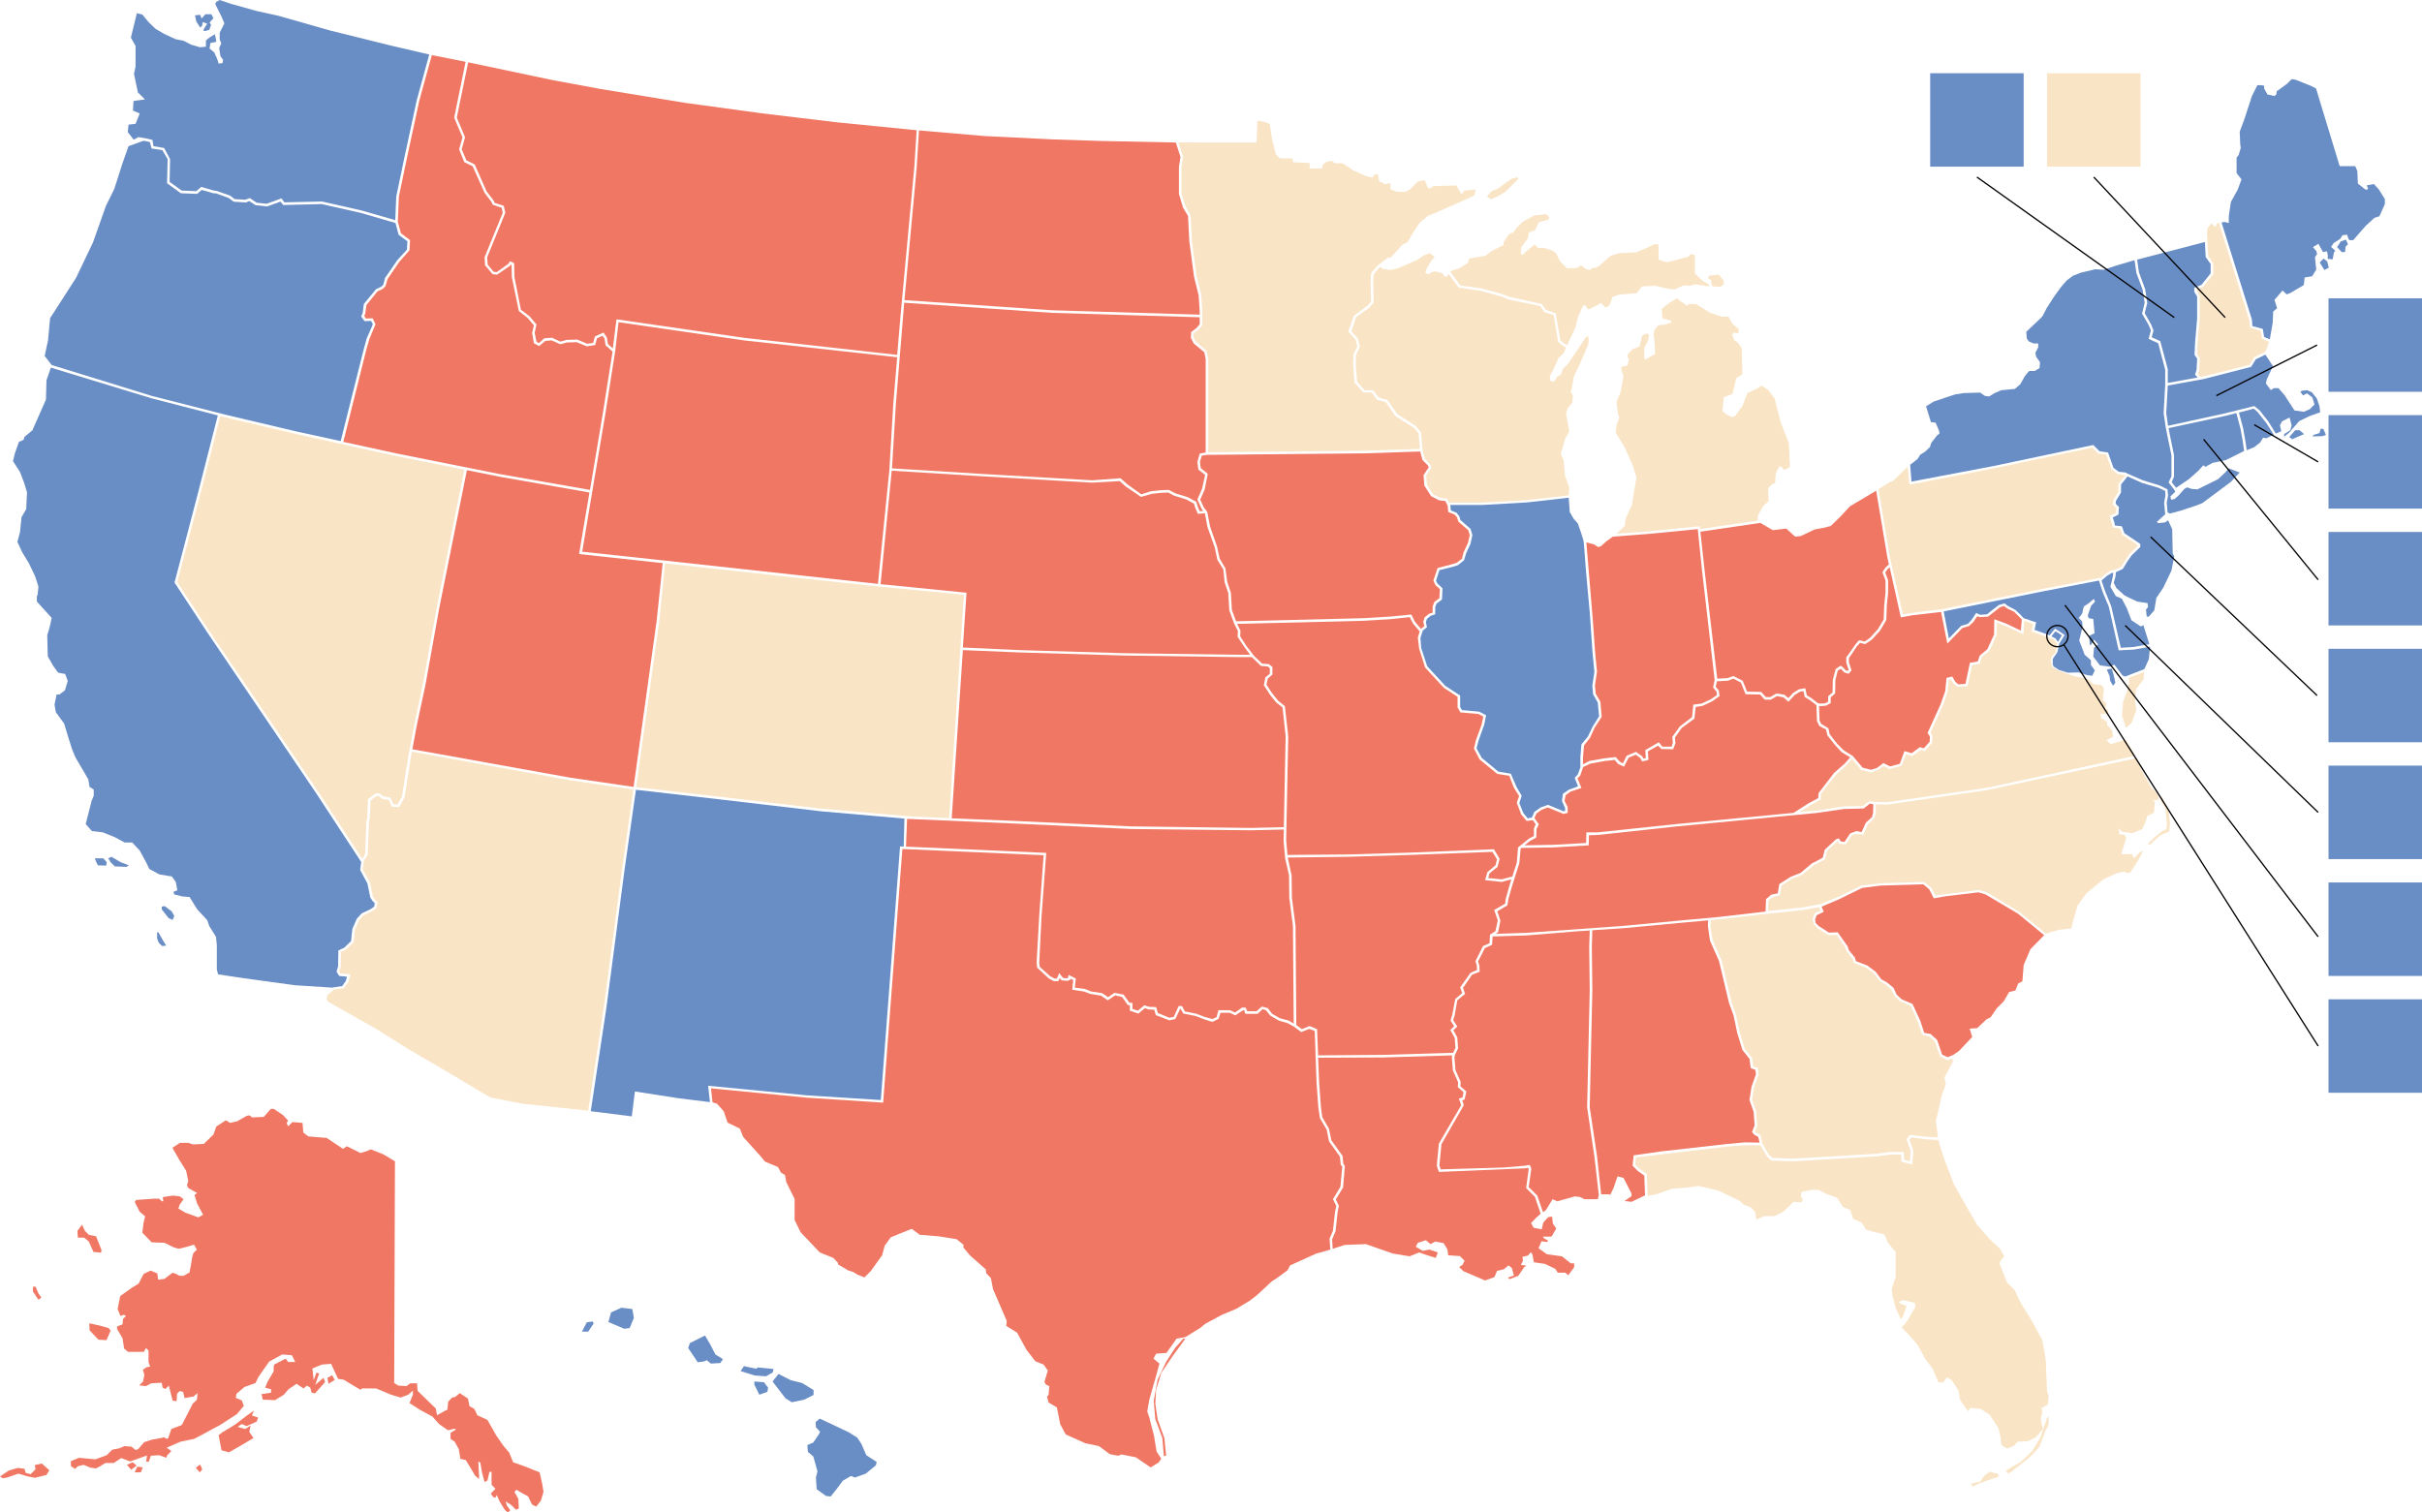 <?xml version="1.0" encoding="UTF-8"?>
<svg id="Layer_1" xmlns="http://www.w3.org/2000/svg" viewBox="0 0 932.7 582.5">
<defs>
<style>
	.st0{fill:#F9E4C5;}
	.st1{fill:#F07763;}
	.st2{fill:#698DC5;}
	.lin{fill:none;stroke:#000000;stroke-width:0.5;stroke-miterlimit:10;}
</style>
</defs>

	<path id="AK" class="st1" d="M152.1,447.3l-.3,85.4,1.6,1,3.1,.2,1.5-1.1h2.6l.2,2.9,7,6.8,.5,2.6,3.4-1.9,.6-.2,.3-3.1,1.5-1.6,1.1-.2,1.9-1.5,3.1,2.1,.6,2.9,1.9,1.1,1.1,2.4,3.9,1.8,3.4,6,2.7,3.9,2.3,2.7,1.5,3.7,5,1.8,5.2,2.1,1,4.4,.5,3.1-1,3.4-1.8,2.3-1.6-.8-1.5-3.1-2.7-1.5-1.8-1.1-.8,.8,1.5,2.7,.2,3.7-1.1,.5-1.9-1.9-2.1-1.3,.5,1.6,1.3,1.8-.8,.8s-.8-.3-1.3-1c-.5-.6-2.1-3.4-2.1-3.4l-1-2.3s-.3,1.3-1,1c-.6-.3-1.3-1.5-1.3-1.5l1.8-1.9-1.5-1.5v-5h-.8l-.8,3.4-1.1,.5-1-3.7-.6-3.7-.8-.5,.3,5.7v1.1l-1.5-1.3-3.6-6-2.1-.5-.6-3.7-1.6-2.9-1.6-1.1v-2.3l2.1-1.3-.5-.3-2.6,.6-3.4-2.4-2.6-2.9-4.8-2.6-4-2.6,1.3-3.2v-1.6l-1.8,1.6-2.9,1.1-3.7-1.1-5.7-2.4h-5.5l-.6,.5-6.5-3.9-2.1-.3-2.7-5.8-3.6,.3-3.6,1.5,.5,4.5,1.1-2.9,1,.3-1.5,4.4,3.2-2.7,.6,1.6-3.9,4.4-1.3-.3-.5-1.9-1.3-.8-1.3,1.1-2.7-1.8-3.1,2.1-1.8,2.1-3.4,2.1-4.7-.2-.5-2.1,3.7-.6v-1.3l-2.3-.6,1-2.4,2.3-3.9v-1.8l.2-.8,4.4-2.3,1,1.3h2.7l-1.3-2.6-3.7-.3-5,2.7-2.4,3.4-1.8,2.6-1.1,2.3-4.2,1.5-3.1,2.6-.3,1.6,2.3,1,.8,2.1-2.7,3.2-6.5,4.2-7.8,4.2-2.1,1.1-5.3,1.1-5.3,2.3,1.8,1.3-1.5,1.5-.5,1.1-2.7-1-3.2,.2-.8,2.3h-1l.3-2.4-3.6,1.3-2.9,1-3.4-1.3-2.9,1.9h-3.2l-2.1,1.3-1.6,.8-2.1-.3-2.6-1.1-2.3,.6-1,1-1.6-1.1v-1.9l3.1-1.3,6.3,.6,4.4-1.6,2.1-2.1,2.9-.6,1.8-.8,2.7,.2,1.6,1.3,1-.3,2.3-2.7,3.1-1,3.4-.6,1.3-.3,.6,.5h.8l1.3-3.7,4-1.5,1.9-3.7,2.3-4.5,1.6-1.5,.3-2.6-1.6,1.3-3.4,.6-.6-2.4-1.3-.3-1,1-.2,2.9-1.5-.2-1.5-5.8-1.3,1.3-1.1-.5-.3-1.9-4,.2-2.1,1.1-2.6-.3,1.5-1.5,.5-2.6-.6-1.9,1.5-1,1.3-.2-.6-1.8v-4.4l-1-1-.8,1.5h-6.1l-1.5-1.3-.6-3.9-2.1-3.6v-1l2.1-.8,.2-2.1,1.1-1.1-.8-.5-1.3,.5-1.1-2.7,1-5,4.5-3.2,2.6-1.6,1.9-3.7,2.7-1.3,2.6,1.1,.3,2.4,2.4-.3,3.2-2.4,1.6,.6,1,.6h1.6l2.3-1.3,.8-4.4s.3-2.9,1-3.4c.6-.5,1-1,1-1l-1.1-1.9-2.6,.8-3.2,.8-1.9-.5-3.6-1.8-5-.2-3.6-3.7,.5-3.9,.6-2.4-2.1-1.8-1.9-3.7,.5-.8,6.8-.5h2.1l1,1h.6l-.2-1.6,3.9-.6,2.6,.3,1.5,1.1-1.5,2.1-.5,1.5,2.7,1.6,5,1.8,1.8-1-2.3-4.4-1-3.2,1-.8-3.4-1.9-.5-1.1,.5-1.6-.8-3.9-2.9-4.7-2.4-4.2,2.9-1.9h3.2l1.8,.6,4.2-.2,3.7-3.6,1.1-3.1,3.7-2.4,1.6,1,2.7-.6,3.7-2.1,1.1-.2,1,.8,4.5-.2,2.7-3.1h1.1l3.6,2.4,1.9,2.1-.5,1.1,.6,1.1,1.6-1.6,3.9,.3,.3,3.7,1.9,1.5,7.1,.6,6.3,4.2,1.5-1,5.2,2.6,2.1-.6,1.9-.8,4.8,1.9,4.5,2.7Zm-115.1,28.9l2.1,5.3-.2,1-2.9-.3-1.8-4-1.8-1.5h-2.4l-.2-2.6,1.8-2.4,1.1,2.4,1.5,1.5,2.8,.6Zm-2.6,33.5l3.7,.8,3.7,1,.8,1-1.6,3.7-3.1-.2-3.4-3.6-.1-2.7Zm-20.7-14.1l1.1,2.6,1.1,1.6-1.1,.8-2.1-3.1v-1.9h1ZM0,568.7l3.4-2.3,3.4-1,2.6,.3,.5,1.6,1.9,.5,1.9-1.9-.3-1.6,2.7-.6,2.9,2.6-1.1,1.8-4.4,1.1-2.7-.5-3.7-1.1-4.4,1.5-1.6,.3-1.1-.7Zm48.9-4.5l1.6,1.9,2.1-1.6-1.5-1.3-2.2,1Zm2.9,3l1.1-2.3,2.1,.3-.8,1.9h-2.4v.1Zm23.6-1.9l1.5,1.8,1-1.1-.8-1.9-1.7,1.2Zm8.8-12.5l1.1,5.8,2.9,.8,5-2.9,4.4-2.6-1.6-2.4,.5-2.4-2.1,1.3-2.9-.8,1.6-1.1,1.9,.8,3.9-1.8,.5-1.5-2.4-.8,.8-1.9-2.7,1.9-4.7,3.6-4.8,2.9-1.4,1.1Zm42.3-19.8l2.4-1.5-1-1.8-1.8,1,.4,2.3Z"/>

	<path id="AL" class="st1" d="M619.5,460l.6,.2,1.3-2.7,1.5-4.4,2.3,.6,3.1,6v1l-2.7,1.9,2.7,.3,5.2-2.5-.3-7.6-2.5-1.8-2-2,.4-4,10.5-1.5,25.7-2.9,6.7-.6,5.6,.1-.5-2.2-1.5-.8-.9-1.1,1-2.6-.4-5.2-1.6-4.5,.8-5.1,1.7-4.8-.2-1.7-1.8-.7-.5-3.6-2.7-3.4-2-6.5-1.4-6.7-1.8-5-3.8-16-3.5-7.9-.8-5.6,.1-2.2-9,.8-23.4,2.2-12.2,.8-.2,6.4,.2,16.7-.7,31-.3,14.1,2.8,18.8,1.6,14.7h2.9Z"/>

	<path id="AR" class="st1" d="M578.3,339.7l-6.4-.7,.9-3.1,3.1-2.6,.6-2.3-1.8-2.9-31.9,1.2-23.3,.7-23.6,.3,1.5,6.9,.1,8.5,1.4,10.9,.3,38.2,2.1,1.6,3-1.2,2.9,1.2,.4,10.1,25.2-.2,26.8-.8,.9-1.9-.3-3.8-1.7-3.1,1.5-1.4-1.4-2.2,.7-2.4,1.1-5.9,2.7-2.3-.8-2.2,4-5.6,2.5-1.1-.1-1.7-.5-1.7,2.9-5.8,2.5-1.1,.2-3.3,2.1-1.4,.9-4.1-1.4-4,4.2-2.4,.3-2.1,1.2-4.2,.9-3.1-3.7,1Z"/>

	<path id="AZ" class="st0" d="M126.1,383.3l-.3,1.5,.5,1,18.9,10.7,12.1,7.6,14.7,8.6,16.8,10,12.3,2.4,25.4,2.7,6-39.6,7-53.1,4.4-31-24.6-3.6-60.7-11-.2,1.1-2.6,16.5-2.1,3.8-2.8-.2-1.2-2.6-2.6-.4-1.2-1.1-1.1,.1-2.1,1.7-.3,6.8-.3,1.5-.5,12.5-1.5,2.4-.4,3.3,2.8,5,1.1,5.5,.7,1.1,1.1,.9-.4,2.4-1.7,1.2-3.4,1.6-1.6,1.8-1.6,3.6-.5,4.9-3,2.9-1.9,.9-.1,5.8-.6,1.6,.5,.8,3.9,.4-.9,3-1.7,2.4-3.7,.4-2.6,2.2Z"/>

	<path id="CA" class="st2" d="M113.7,379.5l-19.7-2.7-10-1.5-.5-1.8v-9.4l-.3-3.2-2.6-4.2-.8-2.3-3.9-4.2-2.9-4.7-2.7-.2-3.2-.8-.3-1,1.5-.6-.6-3.2-1.5-2.1-4.8-.8-3.9-2.1-1.1-2.3-2.6-4.8-2.9-3.1h-2.9l-3.9-2.1-4.5-1.8-4.2-.5-2.4-2.7,.5-1.9,1.8-7.1,.8-1.9v-2.4l-1.6-1-.5-2.9-1.5-2.6-3.4-5.8-1.3-3.1-1.5-4.7-1.6-5.3-3.2-4.4-.5-2.9,.8-3.9h1.1l2.1-1.6,1.1-3.6-1-2.7-2.7-.5-1.9-2.6-2.1-3.7-.2-8.2,.6-1.9,.6-2.3,.5-2.4-5.7-6.3v-2.1l.3-.5,.3-3.2-1.3-4-2.3-4.8-2.7-4.5-1.8-3.9,1-3.7,.6-5.8,1.8-3.1,.3-6.5-1.1-3.6-1.6-4.2-2.7-4.2,.8-3.2,1.5-4.2,1.8-.8,.3-1.1,3.1-2.6,5.2-11.8,.2-7.4,1.69-4.9,38.69,11.8,25.6,6.6-8,31.3-8.67,33.1,12.63,19.2,42.16,62.3,17.1,26.1-.4,3.1,2.8,5.2,1.1,5.4,1,1.5,.7,.6-.2,1.4-1.4,1-3.4,1.6-1.9,2.1-1.7,3.9-.5,4.7-2.6,2.5-2.3,1.1-.1,6.2-.6,1.9,1,1.7,3,.3-.4,1.6-1.4,2-3.9,.6-14.2-.9Zm-73.9-48.9l1.3,1.5-.2,1.3-3.2-.1-.6-1.2-.6-1.5h3.3Zm1.9,0l1.2-.6,3.6,2.1,3.1,1.2-.9,.6-4.5-.2-1.6-1.6-.9-1.5Zm20.7,19.8l1.8,2.3,.8,1,1.5,.6,.6-1.5-1-1.8-2.7-2-1.1,.2v1.2h.1Zm-1.4,8.7l1.8,3.2,1.2,1.9-1.5,.2-1.3-1.2s-.7-1.5-.7-1.9v-2.2h.5Z"/>

	<path id="CO" class="st0" d="M371.2,229.1l-36-3.5-79.1-8.6-2.2,22.1-7,50.4-1.9,13.7,34,3.9,37.5,4.4,34.7,3,14.3,.6,5.7-86Z"/>

	<path id="CT" class="st2" d="M843,184.5l3.6-3.2,1.9-2.1,.8,.6,2.7-1.5,5.2-1.1,7-3.5-.6-4.2-.8-4.4-1.6-6-4.3,1.1-21.8,4.7,.6,3.1,1.5,7.3v8.3l-.9,2.1,1.7,2.2,5-3.4Z"/>

	<path id="DC2" class="st2" d="M789.99,245.1 L791.55,243.13 L794,244.71 L792.52,247.28 L791.63,245.97 L789.99,245.1Z"/>
	
	<path id="DE" class="st2" d="M825.4,240.8l-1,.5-3.6-2.4-1.8-4.7-1.9-3.6-2.3-1-2.1-3.6,.5-2,.5-2.3,.1-1.1-.6,.1-1.7,1-2,1.7-.2,.3,1.4,4.1,2.3,5.6,3.7,16.1,5-.3,6-1.1-2.3-7.3Z"/>

	<path id="FL" class="st0" d="M741.2,438.8l-5.2-.7-.7,.8,1.5,4.4-.4,5.2-4.1-1-.2-2.8h-4.1l-5.3,.7-32.4,1.9-8.2-.3-1.7-1.7-2.5-4.2h-5.9l-6.6,.5-35.4,4.2-.3,2.8,1.6,1.6,2.9,2,.3,8.4,3.3-.6,6-2.1,6-.5,4.4-.6,7.6,1.8,8.1,3.9,1.6,1.5,2.9,1.1,1.6,1.9,.3,2.7,3.2-1.3h3.9l3.6-1.9,3.7-3.6,3.1,.2,.5-1.1-.8-1,.2-1.9,4-.8h2.6l2.9,1.5,4.2,1.5,2.4,3.7,2.7,1,1.1,3.4,3.4,1.6,1.6,2.6,1.9,.6,5.2,1.3,1.3,3.1,3,3.7v9.5l-1.5,4.7,.3,2.7,1.3,4.8,1.8,4,.8-.5,1.5-4.5-2.6-1-.3-.6,1.6-.6,4.5,1,.2,1.6-3.2,5.5-2.1,2.4,3.6,3.7,2.6,3.1,2.9,5.3,2.9,3.9,2.1,5,1.8,.3,1.6-2.1,1.8,1.1,2.6,4,.6,3.6,3.1,4.4,.8-1.3,3.9,.3,3.6,2.3,3.4,5.2,.8,3.4,.3,2.9,1.1,1,1.3,.5,2.4-1,1.5-1.6,3.9-.2,3.1-1.5,2.7-3.2-.5-1.9-.3-2.4,.6-1.9-.3-1.9,2.4-1.3,.3-3.4-.6-1.8-.5-12-1.3-7.6-4.5-8.2-3.6-5.8-2.6-5.3-2.9-2.9-2.9-7.4,.7-1.4,1.1-1.3-1.6-2.9-4-3.7-4.8-5.5-3.7-6.3-5.3-9.4-3.7-9.7-2.3-7.3-5.2-.3Zm17.7,132.7l2.4-.6,1.3-.2,1.5-2.3,2.3-1.6,1.3,.5,1.7,.3,.4,1.1-3.5,1.2-4.2,1.5-2.3,1.2-.9-1.1Zm13.5-5l1.2,1.1,2.7-2.1,5.3-4.2,3.7-3.9,2.5-6.6,1-1.7,.2-3.4-.7,.5-1,2.8-1.5,4.6-3.2,5.3-4.4,4.2-3.4,1.9-2.4,1.5Z"/>

	<path id="GA" class="st0" d="M741.2,437.8l-5.6-.7-1.4,1.6,1.6,4.7-.3,3.9-2.2-.6-.2-3h-5.2l-5.3,.7-32.3,1.9-7.7-.3-1.4-1.2-2.5-4.3-.8-3.3-1.6-.9-.5-.5,.9-2.2-.4-5.5-1.6-4.5,.8-4.9,1.7-4.8-.2-2.5-1.9-.7-.4-3.2-2.8-3.5-1.9-6.2-1.5-7-1.7-4.8-3.8-16-3.5-8-.8-5.3,.1-2.3,3.3-.3,13.6-1.6,18.6-2,6.3-1.1,.5,1.4-2.2,.9-.9,2.2,.4,2,1.4,1.6,4.3,2.7,3.2-.1,3.2,4.7,.6,1.6,2.3,2.8,.5,1.7,4.7,1.8,3,2.2,2.3,3,2.3,1.3,2,1.8,1.4,2.7,2.1,1.9,4.1,1.8,2.7,6,1.7,5.1,2.8,.7,2.1,1.9,2,5.7,2.9,1.6,1.7-.8,.4,1.2-3.3,6.2,.5,2.6-1.5,4.2-2.3,10,.8,6.3-5.1-.3Z"/>

	<path id="HI" class="st2" d="M224.1,512.9l1.9-3.6,2.3-.3,.3,.8-2.1,3.1h-2.4Zm10.2-3.7l6.1,2.6,2.1-.3,1.6-3.9-.6-3.4-4.2-.5-4,1.8-1,3.7Zm30.7,10l3.7,5.5,2.4-.3,1.1-.5,1.5,1.3,3.7-.2,1-1.5-2.9-1.8-1.9-3.7-2.1-3.6-5.8,2.9-.7,1.9Zm20.2,8.9l1.3-1.9,4.7,1,.6-.5,6.1,.6-.3,1.3-2.6,1.5-4.4-.3-5.4-1.7Zm5.3,5.2l1.9,3.9,3.1-1.1,.3-1.6-1.6-2.1-3.7-.3v1.2Zm7-1.2l2.3-2.9,4.7,2.4,4.4,1.1,4.4,2.7v1.9l-3.6,1.8-4.8,1-2.4-1.5-5-6.5Zm16.6,15.6l1.6-1.3,3.4,1.6,7.6,3.6,3.4,2.1,1.6,2.4,1.9,4.4,4,2.6-.3,1.3-3.9,3.2-4.2,1.5-1.5-.6-3.1,1.8-2.4,3.2-2.3,2.9-1.8-.2-3.6-2.6-.3-4.5,.6-2.4-1.6-5.7-2.1-1.8-.2-2.6,2.3-1,2.1-3.1,.5-1-1.6-1.8-.1-2Z"/>

	<path id="IA" class="st1" d="M547.8,177.2l2.1,2.1,.3,.7-2,3,.3,4,2.6,4.1,3.1,1.6,2.4,.3,.9,1.8,.2,2.4,2.5,1,.9,1.1,.5,1.6,3.8,3.3,.6,1.9-.7,3-1.7,3.7-.6,2.4-2.1,1.6-1.6,.5-5.7,1.5-1.6,4.8,.8,1.8,1.7,1.5-.2,3.5-1.9,1.4-.7,1.8v2.4l-1.4,.4-1.7,1.4-.5,1.7,.4,1.7-1.3,1-2.3-2.7-1.4-2.8-8.3,.8-10,.6-49.2,1.2-1.6-4.3-.4-6.7-1.4-4.2-.7-5.2-2.2-3.7-1-4.6-2.7-7.8-1.1-5.6-1.4-1.9-1.3-2.9,1.7-3.8,1.2-6.1-2.7-2.2-.3-2.4,.7-2.4,1.8-.3,61.1-.6,21.2-.7,.9,3.3Z"/>

	<path id="ID" class="st1" d="M166.3,21.23l-4.8,17.41-4.5,20.86-3.4,16.22-.4,9.67,1.2,4.44,3.5,2.66-.2,3.91-3.9,4.4-4.5,6.6-.9,2.9-1.2,1.1-1.8,.8-4.3,5.3-.4,3.1-.4,1.1,.6,1,2.6-.1,1.1,2.3-2.4,5.8-1.2,4.2-8.8,35.3,20.7,4.5,39.5,7.9,34.8,6.1,4.9-29.2,3.8-24.1-2.7-2.4-.4-2.6-.8-1.1-2.1,1-.7,2.6-3.2,.5-3.9-1.6-3.8,.1-2.5,.7-3.4-1.5-2.4,.2-2.4,2-2-1.1-.7-4,.7-2.9-2.5-2.9-3.3-2.6-2.7-13.1-.1-4.7-.3-.1-.2,.4-5.1,3.5-1.7-.2-2.9-3.4-.2-3.1,7-17.13-.4-1.94-3.4-1.15-.6-1.18-2.6-3.46-4.6-10.23-3.2-1.53-2-4.95,1.3-4.63-3.2-7.58,4.4-21.52-13-2.57Z"/>

	<path id="IL" class="st2" d="M609.7,207.9l-.8-2.6-1.3-3.7-1.6-1.8-1.5-2.6-.4-5.5-15.9,1.8-17.4,1h-12.3l.2,2.1,2.2,.9,1.1,1.4,.4,1.4,3.9,3.4,.7,2.4-.7,3.3-1.7,3.7-.8,2.7-2.4,1.9-1.9,.6-5.2,1.3-1.3,4.1,.6,1.1,1.9,1.8-.2,4.3-2.1,1.6-.5,1.3v2.8l-1.8,.6-1.4,1.2-.4,1.2,.4,2-1.6,1.3-.9,2.8,.3,3.9,2.3,7,7,7.6,5.7,3.7v4.4l.7,1.2,6.6,.6,2.7,1.4-.7,3.5-2.2,6.2-.8,3,2,3.7,6.4,5.3,4.8,.8,2.2,5.1,2,3.4-.9,2.8,1.5,3.8,1.7,2.1,1.6-.3,1-2.2,2.4-1.7,2.8-1,6.1,2.5,.5-.2v-1.1l-1.2-2.7,.4-2.8,2.4-1.6,3.4-1.2-.5-1.3-.8-2,1.2-1.3,1-2.7v-4l.4-4.9,2.5-3,1.8-3.8,2.5-4-.5-5.3-1.8-3.2-.3-3.3,.8-5.3-.7-7.2-1.1-15.8-1.4-15.3-.9-11.7-.2-.9Z"/>

	<path id="IN" class="st1" d="M613.9,209.7l1.5,1,1.1-.3,2.1-1.9,2.5-1.8,14.3-1.1,18.4-1.8,1.6,15.5,4.9,42.6-.6,2.9,1.3,1.6,.2,1.3-2.3,1.6-3.6,1.7-3.2,.4-.5,4.8-4.7,3.6-2.9,4,.2,2.4-.5,1.4h-3.5l-1.4-1.7-5.2,3,.2,3.1-.9,.2-.5-.9-2.4-1.7-3.6,1.5-1.4,2.9-1.2-.6-1.6-1.8-4.4,.5-5.7,1-2.5,1.3v-2.6l.4-4.7,2.3-2.9,1.8-3.9,2.7-4.2-.5-5.8-1.8-3.1-.3-3.2,.8-5.3-.7-7.1-.9-12.6-2.5-30.1,3,.8Z"/>

	<path id="KS" class="st1" d="M476.9,253.1l-43.8-.6-40.6-1.2-21.7-.9-4.3,64.8,24.3,1,44.7,2.1,46.3,.6,12.6-.3,.7-35-1.2-11.1-2.5-2-2.4-3-2.3-3.6,.6-3,1.7-1.4v-2.1l-.8-.7-2.6-.2-3.5-3.4h-5.2Z"/>

	<path id="KY" class="st1" d="M598.2,325.4l12.6-.7,.1-4.1h4.3l30.4-3.2,45.1-4.3,5.6-3.6,3.9-2.1,.1-1.9,6-7.8,4.1-3.6,2.1-2.4-3.3-2-2.5-2.7-3-3.8-.5-2.2-2.6-1.4-.9-1.9-.2-6.1-2.6-2-1.9-1.1-.5-2.3-1.3,.2-2,1.2-2.5,2.7-1.9-1.7-2.5-.5-2.4,1.4h-2.3l-1.8-2-5.6-.1-1.8-4.5-2.9-1.5-2.1,.8-4.2,.2-.5,2.1,1.2,1.5,.3,2.1-2.8,2-3.8,1.8-2.6,.4-.5,4.5-4.9,3.6-2.6,3.7,.2,2.2-.9,2.3-4.5-.1-1.3-1.3-3.9,2.2,.2,3.3-2.4,.6-.8-1.4-1.7-1.2-2.7,1.1-1.8,3.5-2.2-1-1.4-1.6-3.7,.4-5.6,1-2.8,1.3-1.2,3.4-1,1,1.5,3.7-4.2,1.4-1.9,1.4-.4,2.2,1.2,2.4v2.2l-1.6,.4-6.1-2.5-2.3,.9-2,1.4-.8,1.8,1.7,2.4-.9,1.8-.1,3.3-2.4,1.3-2.1,1.7,11.1-.2Z"/>

	<path id="LA" class="st1" d="M517.9,479.5l8.1-.3,10.3,3.6,6.5,1.1,3.7-1.5,3.2,1.1,3.2,1,.8-2.1-3.2-1.1-2.6,.5-2.7-1.6,.8-1.5,3.1-1,1.8,1.5,1.8-1,3.2,.6,1.5,2.4,.3,2.3,4.5,.3,1.8,1.8-.8,1.6-1.3,.8,1.6,1.6,8.4,3.6,3.6-1.3,1-2.4,2.6-.6,1.8-1.5,1.3,1,.8,2.9-2.3,.8,.6,.6,3.4-1.3,2.3-3.4,.8-.5-2.1-.3,.8-1.6-.2-1.5,2.1-.5,1.1-1.3,.6,.8,.6,3.1,4.2,.6,4,1.9,1,1.5h2.9l1.1,1,2.3-3.1v-1.5h-1.3l-3.4-2.7-5.8-.8-3.2-2.3,1.1-2.7,2.3,.3,.2-.6-1.8-1v-.5h3.2l1.8-3.1-1.3-1.9-.3-2.7-1.5,.2-1.9,2.1-.6,2.6-3.1-.6-1-1.8,1.8-1.9,1.9-1.7-2.2-6.5-3.4-3.4,1-7.3-.2-.5-1.3,.2-33.1,1.4-.8-2.4,.8-8.5,8.6-14.8-.9-2.6,1.4-.4,.4-2-2.2-2,.1-1.9-2-4.5-.4-5.1,.1-.7-26.4,.8-25.2,.1,.4,9.7,.7,9.5,.5,3.7,2.6,4.5,.9,4.4,4.3,6,.3,3.1,.6,.8-.7,8.3-2.8,4.6,1.2,2.4-.5,2.6-.8,7.3-1.3,3,.2,3.7,4.7-1.5Z"/>

	<path id="MA" class="st2" d="M878.5,166.1l-.5-2.3,.8-1.5,2.9-1.5,.8,3.1-.5,1.8-2.4,1.5v1l1.9-1.5,3.9-4.5,3.9-1.9,4.2-1.5-.3-2.4-1-2.9-1.9-2.4-1.8-.8-2.1,.2-.5,.5,1,1.3,1.5-.8,2.1,1.6,.8,2.7-1.8,1.8-2.3,1-3.6-.5-3.9-6-2.3-2.6h-1.8l-1.1,.8-1.9-2.6,.3-1.5,2.4-5.2-2.9-4.4-3.7,1.8-1.8,2.9-18.3,4.7-13.8,2.5-.6,10.6,.7,4.9,22-4.8,11.2-2.8,2,1.6,3.4,4.3,2.9,4.7,2.1-.9Zm12.5,1.4l2.2-.7,.5-1.7,1,.1,1,2.3-1.3,.5-3.9,.1,.5-.6Zm-9.4,.8l2.3-2.6h1.6l1.8,1.5-2.4,1-2.2,1-1.1-.9Z"/>

	<path id="MD" class="st2" d="M825.8,257.7l1.7-3.8,.5-4.8-6.3,1.1-5.8,.3-3.8-16.8-2.3-5.5-1.5-4.6-22.2,4.3-37.6,7.6,2,10.4,4.8-4.9,2.5-.7,1.4-1.5,1.8-2.7,1.6,.7,2.6-.2,2.6-2.1,2-1.5,2.1-.6,1.5,1.1,2.7,1.4,1.9,1.8,1.3,1.4,4.8,1.6-.6,2.9,5.8,2.1,2.1-2.6,3.7,2.5-2.1,3.3-.7,3.3-1.8,2.6v2.1l.3,.8,2,1.3,3.4,1.1,4.3-.1,3.1,1,2.1,.3,1-2.1-1.5-2.1v-1.8l-2.4-2.1-2.1-5.5,1.3-5.3-.2-2.1-1.3-1.3s1.5-1.6,1.5-2.3c0-.6,.5-2.1,.5-2.1l1.9-1.3,1.9-1.6,.5,1-1.5,1.6-1.3,3.7,.3,1.1,1.8,.3,.5,5.5-2.1,1,.3,3.6,.5-.2,1.1-1.9,1.6,1.8-1.6,1.3-.3,3.4,2.6,3.4,3.9,.5,1.6-.8,3.2,4.2,1,.4,7.4-2.9Zm-14.5,.2l1.1,2.5,.2,1.8,1.1,1.9s.9-.9,.9-1.2-.7-3.1-.7-3.1l-.7-2.3-1.9,.4Z"/>

	<path id="ME" class="st2" d="M856.8,85.5l1.5,.4v-2.6l.8-5.5,2.6-4.7,1.5-4-1.9-2.4v-6l.8-1,.8-2.7-.2-1.5-.2-4.8,1.8-4.8,2.9-8.9,2.1-4.2h1.3l1.3,.2v1.1l1.3,2.3,2.7,.6,.8-.8v-1l4-2.9,1.8-1.8,1.5,.2,6,2.4,1.9,1,9.1,29.9h6l.8,1.9,.2,4.8,2.9,2.3h.8l.2-.5-.5-1.1,2.8-.5,1.9,2.1,2.3,3.7v1.9l-2.1,4.7-1.9,.6-3.4,3.1-4.8,5.5h-1.3c-.6,0-1-2.1-1-2.1l-1.8,.2-1,1.5-2.4,1.5-1,1.5,1.6,1.5-.5,.6-.5,2.7-1.9-.2v-1.6l-.3-1.3-1.5,.3-1.8-3.2-2.1,1.3,1.3,1.5,.3,1.1-.8,1.3,.3,3.1,.2,1.6-1.6,2.6-2.9,.5-.3,2.9-5.3,3.1-1.3,.5-1.6-1.5-3.1,3.6,1,3.2-1.5,1.3-.2,4.4-1.1,6.3-2.2-.9-.5-3.1-4-1.1-.2-2.5-11.7-37.43,1.3-.17Zm36.5,15.6l1.5-1.5,1.4,1.1,.6,2.4-1.7,.9-1.8-2.9Zm6.7-5.9l1.8,1.9s1.3,.1,1.3-.2,.2-2,.2-2l.9-.8-.8-1.8-2,.7-1.4,2.2Z"/>

	<path id="MI" class="st0" d="M635.5,204.6l19.1-1.9,.2,1.1,9.9-1.5,12-1.7,.1-.6,.2-1.5,2.1-3.7,2-1.7-.2-5.1,1.6-1.6,1.1-.3,.2-3.6,1.5-3,1.1,.6,.2,.6,.8,.2,1.9-1-.4-9.1-3.2-8.2-2.3-9.1-2.4-3.2-2.6-1.8-1.6,1.1-3.9,1.8-1.9,5-2.7,3.7-1.1,.6-1.5-.6s-2.6-1.5-2.4-2.1c.2-.6,.5-5,.5-5l3.4-1.3,.8-3.4,.6-2.6,2.4-1.6-.3-10-1.6-2.3-1.3-.8-.8-2.1,.8-.8,1.6,.3,.2-1.6-2.6-2.2-1.3-2.6h-2.6l-4.5-1.5-5.5-3.4h-2.7l-.6,.6-1-.5-3.1-2.3-2.9,1.8-2.9,2.3,.3,3.6,1,.3,2.1,.5,.5,.8-2.6,.8-2.6,.3-1.5,1.8-.3,2.1,.3,1.6,.3,5.5-3.6,2.1-.6-.2v-4.2l1.3-2.4,.6-2.4-.8-.8-1.9,.8-1,4.2-2.7,1.1-1.8,1.9-.2,1,.6,.8-.6,2.6-2.3,.5v1.1l.8,2.4-1.1,6.1-1.6,4,.6,4.7,.5,1.1-.8,2.4-.3,.8-.3,2.7,3.6,6,2.9,6.5,1.5,4.8-.8,4.7-1,6-2.4,5.2-.3,2.7-3.2,3.1,13-1Zm-33.3-72.4l-1.3-1.1-1.8-10.4-3.7-1.3-1.7-2.3-12.6-2.8-2.8-1.1-8.1-2.2-7.8-1-3.9-5.3,.7-.5,2.7-.8,3.6-2.3v-1l.6-.6,6-1,2.4-1.9,4.4-2.1,.2-1.3,1.9-2.9,1.8-.8,1.3-1.8,2.3-2.3,4.4-2.4,4.7-.5,1.1,1.1-.3,1-3.7,1-1.5,3.1-2.3,.8-.5,2.4-2.4,3.2-.3,2.6,.8,.5,1-1.1,3.6-2.9,1.3,1.3h2.3l3.2,1,1.5,1.1,1.5,3.1,2.7,2.7,3.9-.2,1.5-1,1.6,1.3,1.6,.5,1.3-.8h1.1l1.6-1,4-3.6,3.4-1.1,6.6-.3,4.5-1.9,2.6-1.3,1.5,.2v5.7l.5,.3,2.9,.8,1.9-.5,6.1-1.6,1.1-1.1,1.5,.5v7l3.2,3.1,1.3,.6,1.3,1-1.3,.3-.8-.3-3.7-.5-2.1,.6-2.3-.2-3.2,1.5h-1.8l-5.8-1.3-5.2,.2-1.9,2.6-7,.6-2.4,.8-1.1,3.1-1.3,1.1-.5-.2-1.5-1.6-4.5,2.4h-.6l-1.1-1.6-.8,.2-1.9,4.4-1,4-3.2,6.9-1.3-.8Zm-29.6-56.5l1.8-2.1,2.2-.8,5.4-3.9,2.3-.6,.5,.5-5.1,5.1-3.3,1.9-2.1,.9-1.7-1Zm86.2,32.1l.6,2.5,3.2,.2,1.3-1.2s-.1-1.5-.4-1.6c-.3-.2-1.6-1.9-1.6-1.9l-2.2,.2-1.6,.2-.3,1.1,1,.5Z"/>

	<path id="MN" class="st0" d="M455.6,60.39l-.6,3.91v10.27l1.6,5.03,1.9,3.32,.5,9.93,1.8,13.45,1.8,7.3,.4,6.4v5.3l-1.6,1.8-1.8,1.3v1.5l.9,1.7,4.1,3.5,.7,3.2v35.9l60.3-.6,21.2-.7-.5-6-1.8-2.1-7.2-4.6-3.6-5.3-3.4-.9-2-2.8h-3.2l-3.5-3.8-.5-7,.1-3.9,1.5-3-.7-2.7-2.8-3.1,2.2-6.1,5.4-4,1.2-1.4-.2-8,.2-3,2.6-3,3.8-2.9,1.3-.2,4.5-5,1.8-.8,2.3-3.9,2.4-3.6,3.1-2.6,4.8-2,9.2-4.1,3.9-1.8,.6-2.3-4.4,.4-.7,1.1h-.6l-1.8-3.1-8.9,.3-1,.8h-1l-.5-1.3-.8-1.8-2.6,.5-3.2,3.2-1.6,.8h-3.1l-2.6-1v-2.1l-1.3-.2-.5,.5-2.6-1.3-.5-2.9-1.5,.5-.5,1-2.4-.5-5.3-2.4-3.9-2.6h-2.9l-1.3-1-2.3,.6-1.1,1.1-.3,1.3h-4.8v-2.1l-6.3-.3-.3-1.5h-4.8l-1.6-1.6-1.5-6.1-.8-5.5-1.9-.8-2.3-.5-.6,.2-.3,8.2-30.1-.03,1.8,5.52Z"/>

	<path id="MO" class="st1" d="M584.1,332.3l.5-5.9,4.2-3.4,1.9-1v-2.9l.7-1.6-1.1-1.6-2.4,.3-2.1-2.5-1.7-4.5,.9-2.6-2-3.2-1.8-4.6-4.6-.7-6.8-5.6-2.2-4.2,.8-3.3,2.2-6,.6-3-1.9-1-6.9-.6-1.1-1.9v-4.1l-5.3-3.5-7.2-7.8-2.3-7.3-.5-4.2,.7-2.4-2.6-3.1-1.2-2.4-7.7,.8-10,.6-48.8,1.2,1.3,2.6-.1,2.2,2.3,3.6,3,3.9,3.1,3,2.6,.2,1.4,1.1v2.9l-1.8,1.6-.5,2.3,2.1,3.2,2.4,3,2.6,2.1,1.3,11.6-.8,40,.5,5.7,23.7-.2,23.3-.7,32.5-1.3,2.2,3.7-.8,3.1-3.1,2.5-.5,1.8,5.2,.5,4.1-1.1,1.7-5.3Z"/>

	<path id="MS" class="st1" d="M595.3,466.1l2.6-4.2,1.8,.8,6.8-1.9,2.1,.3,1.5,.8h5.2l.4-1.6-1.7-14.8-2.8-19,1-45.1-.2-16.7,.2-6.3-4.8,.3-19.6,1.6-13,.4-.2,3.2-2.8,1.3-2.6,5.1,.5,1.6,.1,2.4-2.9,1.1-3.5,5.1,.8,2.3-3,2.5-1,5.7-.6,1.9,1.6,2.5-1.5,1.4,1.5,2.8,.3,4.2-1.2,2.5-.2,.9,.4,5,2,4.5-.1,1.7,2.3,2-.7,3.1-.9,.3,.6,1.9-8.6,15-.8,8.2,.5,1.5,24.2-.7,8.2-.7,1.9-.3,.6,1.4-1,7.1,3.3,3.3,2.2,6.4,1.1-.8Z"/>

	<path id="MT" class="st1" d="M352.1,64.37l-5.3,57.13-1.3,15.2-59.1-6.6-49-7.1-1.4,11.2-1.9-1.7-.4-2.5-1.3-1.9-3.3,1.5-.7,2.5-2.3,.3-3.8-1.6-4.1,.1-2.4,.7-3.2-1.5-3,.2-2.1,1.9-.9-.6-.7-3.4,.7-3.2-2.7-3.2-3.3-2.5-2.5-12.6-.1-5.3-1.6-.8-.6,1-4.5,3.2-1.2-.1-2.3-2.8-.2-2.8,7-17.15-.6-2.67-3.5-1.12-.4-.91-2.7-3.5-4.6-10.41-3.2-1.58-1.8-4.26,1.3-4.63-3.2-7.57,4.4-21.29,32.7,6.89,18.4,3.4,32.3,5.3,29.3,4,29.2,3.5,30.8,3.07-.9,14.2Z"/>

	<path id="NC" class="st0" d="M777.7,351.3l-12.7-7.7-3.1-.8-16.6,2.1-1.6-3-2.8-2.2-16.7,.5-7.4,.9-9.2,4.5-6.8,2.7-6.5,1.2-13.4,1.4,.1-4.1,1.7-1.3,2.7-.7,.7-3.8,3.9-2.5,3.9-1.5,4.5-3.7,4.4-2.3,.7-3.2,4.1-3.8,.7,1,2.5,.2,2.4-3.6,1.7-.4,2.6,.3,1.8-4,2.5-2.4,.5-1.8,.1-3.5,4.4,.1,38.5-5.6,57.5-12.3,2,4.8,3.6,6.5,2.4,2.4,.6,2.3-2.4,.2,.8,.6-.3,4.2-2.6,1.3-.6,2.1-1.3,2.9-3.7,1.6-2.4-.3-1.5-.2-1.6-1.3,.3,1.3v1h1.9l.8,1.3-1.9,6.3h4.2l.6,1.6,2.3-2.3,1.3-.5-1.9,3.6-3.1,4.8h-1.3l-1.1-.5-2.7,.6-5.2,2.4-6.5,5.3-3.4,4.7-1.9,6.5-.5,2.4-4.7,.5-5.1,1.5-10.2-8.3Zm49.3-26.2l2.6-2.5,3.2-2.6,1.5-.6,.2-2-.6-6.1-1.5-2.3-.6-1.9,.7-.2,2.7,5.5,.4,4.4-.2,3.4-3.4,1.5-2.8,2.4-1.1,1.2-1.1-.2Z"/>

	<path id="ND" class="st1" d="M462,120l-.4-6.2-1.8-7.3-1.8-13.61-.5-9.7-1.9-3.18-1.6-5.32v-10.41l.6-3.85-1.8-5.54-28.6-.59-18.6-.6-26.5-1.3-25.2-2.16-.9,14.42-4.7,50.94,56.8,3.9,56.9,1.7v-1.2Z"/>

	<path id="NE" class="st1" d="M461.3,197.9l-1-2.3-.5-1.6-2.9-1.6-4.8-1.5-2.2-1.2-2.6,.1-3.7,.4-4.2,1.2-6-4.1-2.2-2-10.7,.6-41.5-2.4-35.6-2.2-4.3,43.7,33.1,3.3-1.4,21.1,21.7,1,40.6,1.2,43.8,.6h4.5l-2.2-3-2.6-3.9,.1-2.3-1.4-2.7-1.9-5.2-.4-6.7-1.4-4.1-.5-5-2.3-3.7-1-4.7-2.8-7.9-1-5.3-2.7,.2Z"/>

	<path id="NH" class="st0" d="M872.7,134.9l1.1-3.2-2.7-1.2-.5-3.1-4.1-1.1-.3-3-11.7-37.48-.7,.08-.6,1.6-.6-.5-1-1-1.5,1.9-.2,2.29,.5,8.41,1.9,2.8v4.3l-3.9,4.8-2.4,.9v.7l1.1,1.9v8.6l-.8,9.2-.2,4.7,1,1.4-.2,4.7-.5,1.5,1,1.1,5.1-1.2,13.8-3.5,1.7-2.9,4-1.9,.7-.8Z"/>

	<path id="NJ" class="st2" d="M814.7,221.9l.1-1.5,2.7-1.3,1.7-2.8,1.7-2.4,3.3-3.2v-1.2l-6.1-4.1-1-2.7-2.7-.3-.1-.9-.7-2.2,2.2-1.1,.2-2.9-1.3-1.3,.2-1.2,1.9-3.1v-3.1l2.5-3.1,5.6,2.5,6.4,1.9,2.5,1.2,.1,1.8-.5,2.7,.4,4.5-2.1,1.9-1.1,1,.5,.5,2.7-.3,1.1-.8,1.6,3.4,.2,9.4,.6,1.1-1.1,5.5-3.1,6.5-2.7,4-.8,4.8-2.1,2.4h-.8l-.3-2.7,.8-1-.2-1.5-4-.6-4.8-2.3-3.2-2.9-1-2,.7-2.6Z"/>

	<path id="NM" class="st2" d="M261.2,423l-16.7-2.6-1.2,9.6-15.8-2,6-39.7,7-53.2,4.4-30.9,34,3.9,37.4,4.4,32,2.8-.3,10.8-1.4-.1-7.4,97.7-28.4-1.8-38.1-3.7,.7,6.3-12.2-1.5Z"/>

	<path id="NV" class="st0" d="M114.1,167.2l38.7,8.5,26,5.2-10.6,53.1-5.4,29.8-3.3,15.5-2.1,11.1-2.6,16.4-1.7,3.1-1.6-.1-1.2-2.6-2.8-.5-1.3-1.1-1.8,.1-.9,.8-1.8,1.3-.3,7.3-.3,1.5-.5,12.4-1.1,1.8-16.7-25.5-42.1-62.1-12.43-19,8.55-32.6,8.01-31.3,29.27,6.9Z"/>

	<path id="NY" class="st2" d="M834.4,193.6l.5-2.7-.2-2.4-3-1.5-6.5-2-6-2.6-.6-.4-2.7-.3-2-1.5-2.1-5.9-3.3-.5-2.4-2.4-38.4,8.1-31.6,6-.5-6.5,1.6-1.2,1.3-1.1,1-1.6,1.8-1.1,1.9-1.8,.5-1.6,2.1-2.7,1.1-1-.2-1-1.3-3.1-1.8-.2-1.9-6.1,2.9-1.8,4.4-1.5,4-1.3,3.2-.5,6.3-.2,1.9,1.3,1.6,.2,2.1-1.3,2.6-1.1,5.2-.5,2.1-1.8,1.8-3.2,1.6-1.9h2.1l1.9-1.1,.2-2.3-1.5-2.1-.3-1.5,1.1-2.1v-1.5h-1.8l-1.8-.8-.8-1.1-.2-2.6,5.8-5.5,.6-.8,1.5-2.9,2.9-4.5,2.7-3.7,2.1-2.4,2.4-1.8,3.1-1.2,5.5-1.3,3.2,.2,4.5-1.5,7.4-2.2,.7,4.9,2.4,6.5,.8,5-1,4.2,2.6,4.5,.8,2-.9,3.2,3.7,1.7,2.7,10.2v5.8l-.6,10.9,.8,5.4,.7,3.6,1.5,7.3v8.1l-1.1,2.3,2.1,2.7,.5,.9-1.9,1.8,.3,1.3,1.3-.3,1.5-1.3,2.3-2.6,1.1-.6,1.6,.6,2.3,.2,7.9-3.9,2.9-2.7,1.3-1.5,4.2,1.6-3.4,3.6-3.9,2.9-7.1,5.3-2.6,1-5.8,1.9-4,1.1-1-.4-.3-3.8Z"/>

	<path id="OH" class="st1" d="M654.8,204.8l1.7,15.5,4.8,41.1,3.9-.2,2.3-.8,3.6,1.8,1.7,4.2,5.4,.1,1.8,2h1.7l2.4-1.4,3.1,.5,1.5,1.3,1.8-2,2.3-1.4,2.4-.4,.6,2.7,1.6,1,2.6,2,.8,.2,2-.1,1.2-.6v-2.1l1.7-1.5,.1-4.8,1.1-4.2,1.9-1.3,1,.7,1,1.1,.7,.2,.4-.4-.9-2.7v-2.2l1.1-1.4,2.5-3.6,1.3-1.5,2.2,.5,2.1-1.5,3-3.3,2.2-3.7,.2-5.4,.5-5v-4.6l-1.2-3.2,1.2-1.8,1.3-1.2-.6-2.8-4.3-25.6-6.2,3.7-3.9,2.3-3.4,3.7-4,3.9-3.2,.8-2.9,.5-5.5,2.6-2.1,.2-3.4-3.1-5.2,.6-2.6-1.5-2.2-1.3-23.1,3.4Z"/>

	<path id="OK" class="st1" d="M402.9,328.5l-1.8,24.3-.9,18,.2,1.6,4,3.6,1.7,.9h.9l.9-2.1,1.5,1.9,1.6,.1,.3-.2,.2-1.1,2.8,1.4-.4,3.5,3.8,.5,2.5,1,4.2,.6,2.3,1.6,2.5-1.7,3.5,.7,2.2,3.1,1.2,.1v2.3l2.1,.7,2.5-2.1,1.8,.6,2.7,.1,.7,2.3,4.4,1.8,1.7-.3,1.9-4.2h1.3l1.1,2.1,4.2,.8,3.4,1.3,3,.8,1.6-.7,.7-2.7h4.5l1.9,.9,2.7-1.9h1.4l.6,1.4h3.6l2-1.8,2.3,.6,1.7,2.2,3,1.7,3.4,.9,1.9,1.2-.3-37.6-1.4-10.9-.1-8.6-1.5-6.6-.6-6.8,.1-4.3-12.6,.3-46.3-.5-44.7-2.1-41.5-1.8-.4,10.7,54,2.4Z"/>

	<path id="OR" class="st2" d="M58.44,152.5l28.24,7.2,27.52,6.5,17,3.7,8.8-35.1,1.2-4.4,2.4-5.5-.7-1.3-2.5,.1-1.3-1.8,.6-1.5,.4-3.3,4.7-5.7,1.9-.9,.9-.8,.7-2.7,.8-1.1,3.9-5.7,3.7-4,.2-3.26-3.4-2.49-1.2-4.55-13.1-3.83-15.3-3.47-14.8,.37-1.1-1.31-5.1,1.84-4.5-.48-2.4-1.58-1.3,.54-4.68-.29-1.96-1.43-4.84-1.77-1.1-.07-4.45-1.27-1.76,1.52-6.26-.24-5.31-3.85,.21-9.28-2.05-3.5-4.1-.6-.7-2.5-2.4-.5-5.8,2.1-2.3,6.5-3.2,10-3.2,6.5-5,14.1-6.5,13.6-8.1,12.6-1.9,2.9-.8,8.6-1.3,6,2.71,3.5,38.53,11.9Z"/>

	<path id="PA" class="st0" d="M727.6,185.8l1.3-.5,5.7-5.5,.7,6.9,33.5-6.5,36.9-7.8,2.3,2.3,3.1,.4,2,5.6,2.4,1.9,2.8,.4,.1,.1-2.6,3.2v3.1l-1.9,3.1-.2,1.9,1.3,1.3-.2,1.9-2.4,1.1,1,3.4,.2,1.1,2.8,.3,.9,2.5,5.9,3.9v.4l-3.1,3-1.5,2.2-1.7,2.8-2.7,1.2-1.4,.3-2.1,1.3-1.6,1.4-22.4,4.3-38.7,7.8-11.3,1.4-3.9,.7-5.1-22.4-4.3-25.9,4.2-2.6Z"/>

	<path id="RI" class="st2" d="M864.6,169.3l-.8-4.4-1.6-6,5.7-1.5,1.5,1.3,3.4,4.3,2.8,4.4-2.8,1.4-1.3-.2-1.1,1.8-2.4,1.9-2.8,1.1-.6-4.1Z"/>

	<path id="SC" class="st1" d="M750,407.2l-2.1-1-1.9-5.6-2.5-2.3-2.5-.5-1.5-4.6-3-6.5-4.2-1.8-1.9-1.8-1.2-2.6-2.4-2-2.3-1.3-2.2-2.9-3.2-2.4-4.4-1.7-.4-1.4-2.3-2.8-.5-1.5-3.8-5.4-3.4,.1-3.9-2.5-1.2-1.2-.2-1.4,.6-1.6,2.7-1.3-.8-2,6.4-2.7,9.2-4.5,7.1-.9,16.4-.5,2.3,1.9,1.8,3.5,4.6-.8,12.6-1.5,2.7,.8,12.5,7.4,10.1,8.3-5.3,5.4-2.6,6.1-.5,6.3-1.6,.8-1.1,2.7-2.4,.6-2.1,3.6-2.7,2.7-2.3,3.4-1.6,.8-3.6,3.4-2.9,.2,1,3.2-5,5.3-2.3,1.6-2.2,.9Z"/>

	<path id="SD" class="st1" d="M462,174.7l-.9,3.2,.4,3,2.6,2-1.2,5.4-1.8,4.1,1.5,3.3,.7,1.1-1.3,.1-.7-1.6-.6-2-3.3-1.8-4.8-1.5-2.5-1.3-2.9,.1-3.9,.4-3.8,1.2-5.3-3.8-2.7-2.4-10.9,.8-41.5-2.4-35.6-2.2,1.5-24.8,2.8-34,.4-5,56.9,3.9,56.9,1.7v2.7l-1.3,1.5-2,1.5-.1,2.2,1.1,2.2,4.1,3.4,.5,2.7v35.9l-2.3,.4Z"/>

	<path id="TN" class="st1" d="M661.8,353.2l-13.1,1.2-23.3,2.2-37.6,2.7-11.8,.4,.9-.6,.9-4.5-1.2-3.6,3.9-2.3,.4-2.5,1.2-4.3,3-9.5,.5-5.6,.3-.2,12.3-.2,13.6-.8,.1-3.9,3.5-.1,30.4-3.3,54-5.2,10.3-1.5,7.6-.2,2.4-1.9,1.3,.3-.1,3.3-.4,1.6-2.4,2.2-1.6,3.6-2-.4-2.4,.9-2.2,3.3-1.4-.2-.8-1.2-1.1,.4-4.3,4-.8,3.1-4.2,2.2-4.3,3.6-3.8,1.5-4.4,2.8-.6,3.6-2.5,.5-2,1.7-.2,4.8-18.1,2.1Z"/>

	<path id="TX" class="st1" d="M273.8,419.2l37,3.6,29.3,1.9,7.4-97.7,54.4,2.4-1.7,23.3-1,18,.2,2,4.4,4.1,2,1.1h1.8l.5-1.2,.7,.9,2.4,.2,1.1-.6v-.2l1,.5-.4,3.7,4.5,.7,2.4,.9,4.2,.7,2.6,1.8,2.8-1.9,2.7,.6,2.2,3.1,.8,.1v2.1l3.3,1.1,2.5-2.1,1.5,.5,2.1,.1,.6,2.1,5.2,2,2.3-.5,1.9-4h.1l1.1,1.9,4.6,.9,3.4,1.3,3.2,1,2.4-1.2,.7-2.3h3.6l2.1,1,3-2h.4l.5,1.4h4.7l1.9-1.8,1.3,.4,1.7,2.1,3.3,1.9,3.4,1,2.5,1.4,2.7,2,3.1-1.2,2.1,.8,.7,20,.7,9.5,.6,4.1,2.6,4.4,.9,4.5,4.2,5.9,.3,3.1,.6,.8-.7,7.7-2.9,4.8,1.3,2.6-.5,2.4-.8,7.2-1.3,3,.3,4.2-5.6,1.6-9.9,4.5-1,1.9-2.6,1.9-2.1,1.5-1.3,.8-5.7,5.3-2.7,2.1-5.3,3.2-5.7,2.4-6.3,3.4-1.8,1.5-5.8,3.6-3.4,.6-3.9,5.5-4,.3-1,1.9,2.3,1.9-1.5,5.5-1.3,4.5-1.1,3.9-.8,4.5,.8,2.4,1.8,7,1,6.1,1.8,2.7-1,1.5-3.1,1.9-5.7-3.9-5.5-1.1-1.3,.5-3.2-.6-4.2-3.1-5.2-1.1-7.6-3.4-2.1-3.9-1.3-6.5-3.2-1.9-.6-2.3,.6-.6,.3-3.4-1.3-.6-.6-1,1.3-4.4-1.6-2.3-3.2-1.3-3.4-4.4-3.6-6.6-4.2-2.6,.2-1.9-5.3-12.3-.8-4.2-1.8-1.9-.2-1.5-6-5.3-2.6-3.1v-1.1l-2.6-2.1-6.8-1.1-7.4-.6-3.1-2.3-4.5,1.8-3.6,1.5-2.3,3.2-1,3.7-4.4,6.1-2.4,2.4-2.6-1-1.8-1.1-1.9-.6-3.9-2.3v-.6l-1.8-1.9-5.2-2.1-7.4-7.8-2.3-4.7v-8.1l-3.2-6.5-.5-2.7-1.6-1-1.1-2.1-5-2.1-1.3-1.6-7.1-7.9-1.3-3.2-4.7-2.3-1.5-4.4-2.6-2.9-1.7-.5-.6-5.4Zm174.4,141.7l-.6-7.1-2.7-7.2-.6-7,1.5-8.2,3.3-6.9,3.5-5.4,3.2-3.6,.6,.2-4.8,6.6-4.4,6.5-2,6.6-.3,5.2,.9,6.1,2.6,7.2,.5,5.2,.2,1.5-.9,.3Z"/>

	<path id="UT" class="st1" d="M219.4,299.5l24.6,3.6,1.9-13.7,7-50.5,2.3-22-32.2-3.5,2.2-13.1,1.8-10.6-34.7-6.1-12.5-2.5-10.6,52.9-5.4,30-3.3,15.4-1.7,9.2,60.6,10.9Z"/>

	<path id="VA" class="st0" d="M825.7,258.8l-.2,2.8-2.9,3.8-.4,4.6,.5,3.4-1.8,5-2.2,1.9-1.5-4.6,.4-5.4,1.6-4.2,.7-3.3-.1-1.7,5.9-2.3Zm-60.3,44.6l-38.6,5.6-4.8-.1-2.2-.3-2.5,1.9-7.3,.1-10.3,1.6-6.7,.6,4.1-2.6,4.1-2.3v-2.1l5.7-7.3,4.1-3.7,2.2-2.5,3.6,4.3,3.8,.9,2.7-1,2-1.5,2.4,1.2,4.6-1.3,1.7-4.4,2.4,.7,3.2-2.3,1.6,.4,2.8-3.2,.2-2.7-.8-1.2,4.8-10.5,1.8-5.2,.5-4.7,.7-.2,1.1,1.7,1.5,1.2,3.9-.2,1.7-8.1,3-.6,.8-2.6,2.8-2.2,1.1-2.1,1.8-4.3,.1-4.6,3.6,1.4,6.6,3.1,.3-5.2,3.4,1.2-.6,2.9,8.6,3.1,1.4,1.8-.8,3.3-1.3,1.3-.5,1.7,.5,2.4,2,1.3,3.9,1.4,2.9,1,4.9,.9,2.2,2.1,3.2,.4,.9,1.2-.4,4.7,1.4,1.1-.5,1.9,1.2,.8-.2,1.4-2.7-.1,.1,1.6,2.3,1.5,.1,1.4,1.8,1.8,.5,2.5-2.6,1.4,1.6,1.5,5.8-1.7,3.7,6.2-56.9,12.3Z"/>

	<path id="VT" class="st2" d="M823.7,104.9l2.4,6.5,.8,5.3-1,3.9,2.5,4.4,.9,2.3-.7,2.6,3.3,1.5,2.9,10.8v5.3l11.5-2.1-1-1.1,.6-1.9,.2-4.3-1-1.4,.2-4.7,.8-9.3v-8.5l-1.1-1.8v-1.6l2.8-1.1,3.5-4.4v-3.6l-1.9-2.7-.3-5.79-26.1,6.79,.7,4.9Z"/>

	<path id="WA" class="st2" d="M65.5,61.3l-2.3-4.3-4.1-.7-.4-2.4-2.5-.6-2.9-.5-1.8,1-2.3-2.9,.3-2.9,2.7-.3,1.6-4-2.6-1.1,.2-3.7,4.4-.6-2.7-2.7-1.5-7.1,.6-2.9v-7.9l-1.8-3.2,2.3-9.4,2.1,.5,2.4,2.9,2.7,2.6,3.2,1.9,4.5,2.1,3.1,.6,2.9,1.5,3.4,1,2.3-.2v-2.4l1.3-1.1,2.1-1.3,.3,1.1,.3,1.8-2.3,.5-.3,2.1,1.8,1.5,1.1,2.4,.6,1.9,1.5-.2,.2-1.3-1-1.3-.5-3.2,.8-1.8-.6-1.5v-2.6l1.8-3.6-1.1-2.6-2.4-4.8,.3-.8,1.4-.8,4.4,1.5,9.7,2.7,8.6,1.9,20,5.7,23,5.7,15,3.49-4.8,17.56-4.5,20.83-3.4,16.25-.4,9.18h0l-12.9-3.72-15.3-3.47-14.5,.32-1.1-1.53-5.7,2.09-3.9-.42-2.6-1.79-1.7,.65-4.15-.25-1.72-1.32-5.16-1.82-1.18-.16-4.8-1.39-1.92,1.65-5.65-.25-4.61-3.35,.19-8.75ZM75.1,5.9l2-.2,.5,1.4,1.5-1.6h2.3l.8,1.5-1.5,1.7,.6,.8-.7,2-1.4,.4s-.9,.1-.9-.2,1.5-2.6,1.5-2.6l-1.7-.6-.3,1.5-.7,.6-1.5-2.3-.5-2.4Z"/>

	<path id="WI" class="st0" d="M532.4,103.5l2.9,.5,2.9-.6,7.4-3.2,2.9-1.9,2.1-.8,1.9,1.5-1.1,1.1-1.9,3.1-.6,1.9,1,.6,1.8-1,1.1-.2,2.7,.8,.6,1.1,1.1,.2,.6-1.1,4,5.3,8.2,1.2,8.2,2.2,2.6,1.1,12.3,2.6,1.6,2.3,3.6,1.2,1.7,10.2,1.6,1.4,1.5,.9-1.1,2.3-1.8,1.6-2.1,4.7-1.3,2.4,.2,1.8,1.5,.3,1.1-1.9,1.5-.8,.8-2.3,1.9-1.8,2.7-4,4.2-6.3,.8-.5,.3,1-.2,2.3-2.9,6.8-2.7,5.7-.5,3.2-.6,2.6,.8,1.3-.2,2.7-1.9,2.4-.5,1.8,.6,3.6,.6,3.4-1.5,2.6-.8,2.9-1,3.1,1.1,2.4,.6,6.1,1.6,4.5-.2,3-15.9,1.8-17.5,1h-12.7l-.7-1.5-2.9-.4-2.6-1.3-2.3-3.7-.3-3.6,2-2.9-.5-1.4-2.1-2.2-.8-3.3-.6-6.8-2.1-2.5-7-4.5-3.8-5.4-3.4-1-2.2-2.8h-3.2l-2.9-3.3-.5-6.5,.1-3.8,1.5-3.1-.8-3.2-2.5-2.8,1.8-5.4,5.2-3.8,1.6-1.9-.2-8.1,.2-2.8,2.4-2.8,1,.7Z"/>

	<path id="WV" class="st1" d="M749.9,247.9l5.8-6,2.6-.8,1.6-1.5,1.5-2.2,1.1,.3,3.1-.2,4.6-3.6,1.5-.5,1.3,1,2.6,1.2,3,3-.4,4.3-5.4-2.6-4.8-1.8-.1,5.9-2.6,5.7-2.9,2.4-.8,2.3-3,.5-1.7,8.1-2.8,.2-1.1-1-1.2-2-2.2,.5-.5,5.1-1.8,5.1-5,11,.9,1.4-.1,2-2.2,2.5-1.6-.4-3.1,2.3-2.8-.8-1.8,4.9-3.8,1-2.5-1.3-2.5,1.9-2.3,.7-3.2-.8-3.8-4.5-3.5-2.2-2.5-2.5-2.9-3.7-.5-2.3-2.8-1.7-.6-1.3-.2-5.6,.3,.1,2.4-.2,1.8-1v-2.2l1.7-1.5,.1-5.2,.9-3.6,1.1-.7,.4,.3,1,1.1,1.7,.5,1.1-1.3-1-3.1v-1.6l3.1-4.6,1.2-1.3,2,.5,2.6-1.8,3.1-3.4,2.4-4.1,.2-5.6,.5-4.8v-4.9l-1.1-3,.9-1.3,.8-.7,4.3,19.3,4.3-.8,11.2-1.3,2.4,12.2Z"/>

	<path id="WY" class="st1" d="M344,155.5l-1.5,25.4-4.4,44-2.7-.3-83.3-9.1-27.9-3,2-12,6.9-41,3.8-24.2,1.3-11.2,48.2,7,59.1,6.5-1.5,17.9Z"/>
	
	<rect id="VTbox" class="st2" x="743.3" y="28.2" width="36" height="36"/>
	<rect id="NHbox" class="st0" x="788.3" y="28.2" width="36" height="36"/>
	<rect id="MAbox" class="st2" x="896.7" y="114.9" width="36" height="36"/>
	<rect id="RIbox" class="st2" x="896.7" y="159.9" width="36" height="36"/>
	<rect id="CTbox" class="st2" x="896.7" y="204.9" width="36" height="36"/>
	<rect id="NJbox" class="st2" x="896.7" y="294.9" width="36" height="36"/>
	<rect id="DEbox" class="st2" x="896.7" y="339.9" width="36" height="36"/>
	<rect id="MDbox" class="st2" x="896.7" y="384.9" width="36" height="36"/>
	<rect id="DCbox" class="st2" x="896.7" y="249.9" width="36" height="36"/>

	<line class="lin" x1="806.3" y1="68.2" x2="856.9" y2="122.3"/>
	<line class="lin" x1="761.3" y1="68.2" x2="837.3" y2="122.3"/>
	<line class="lin" x1="853.5" y1="152.4" x2="892.3" y2="132.9"/>
	<line class="lin" x1="868.1" y1="163.6" x2="892.7" y2="177.9"/>
	<line class="lin" x1="848.6" y1="169.2" x2="892.7" y2="223.3"/>
	<line class="lin" x1="828.2" y1="206.8" x2="892.3" y2="267.9"/>
	<line class="lin" x1="818.4" y1="240.9" x2="892.7" y2="312.9"/>
	<line class="lin" x1="795.2" y1="233.1" x2="892.7" y2="360.8"/>
	<line class="lin" x1="794.8" y1="248.4" x2="892.7" y2="402.9"/>
	<circle class="lin" cx="792.3" cy="245" r="4.1"/>
</svg>

